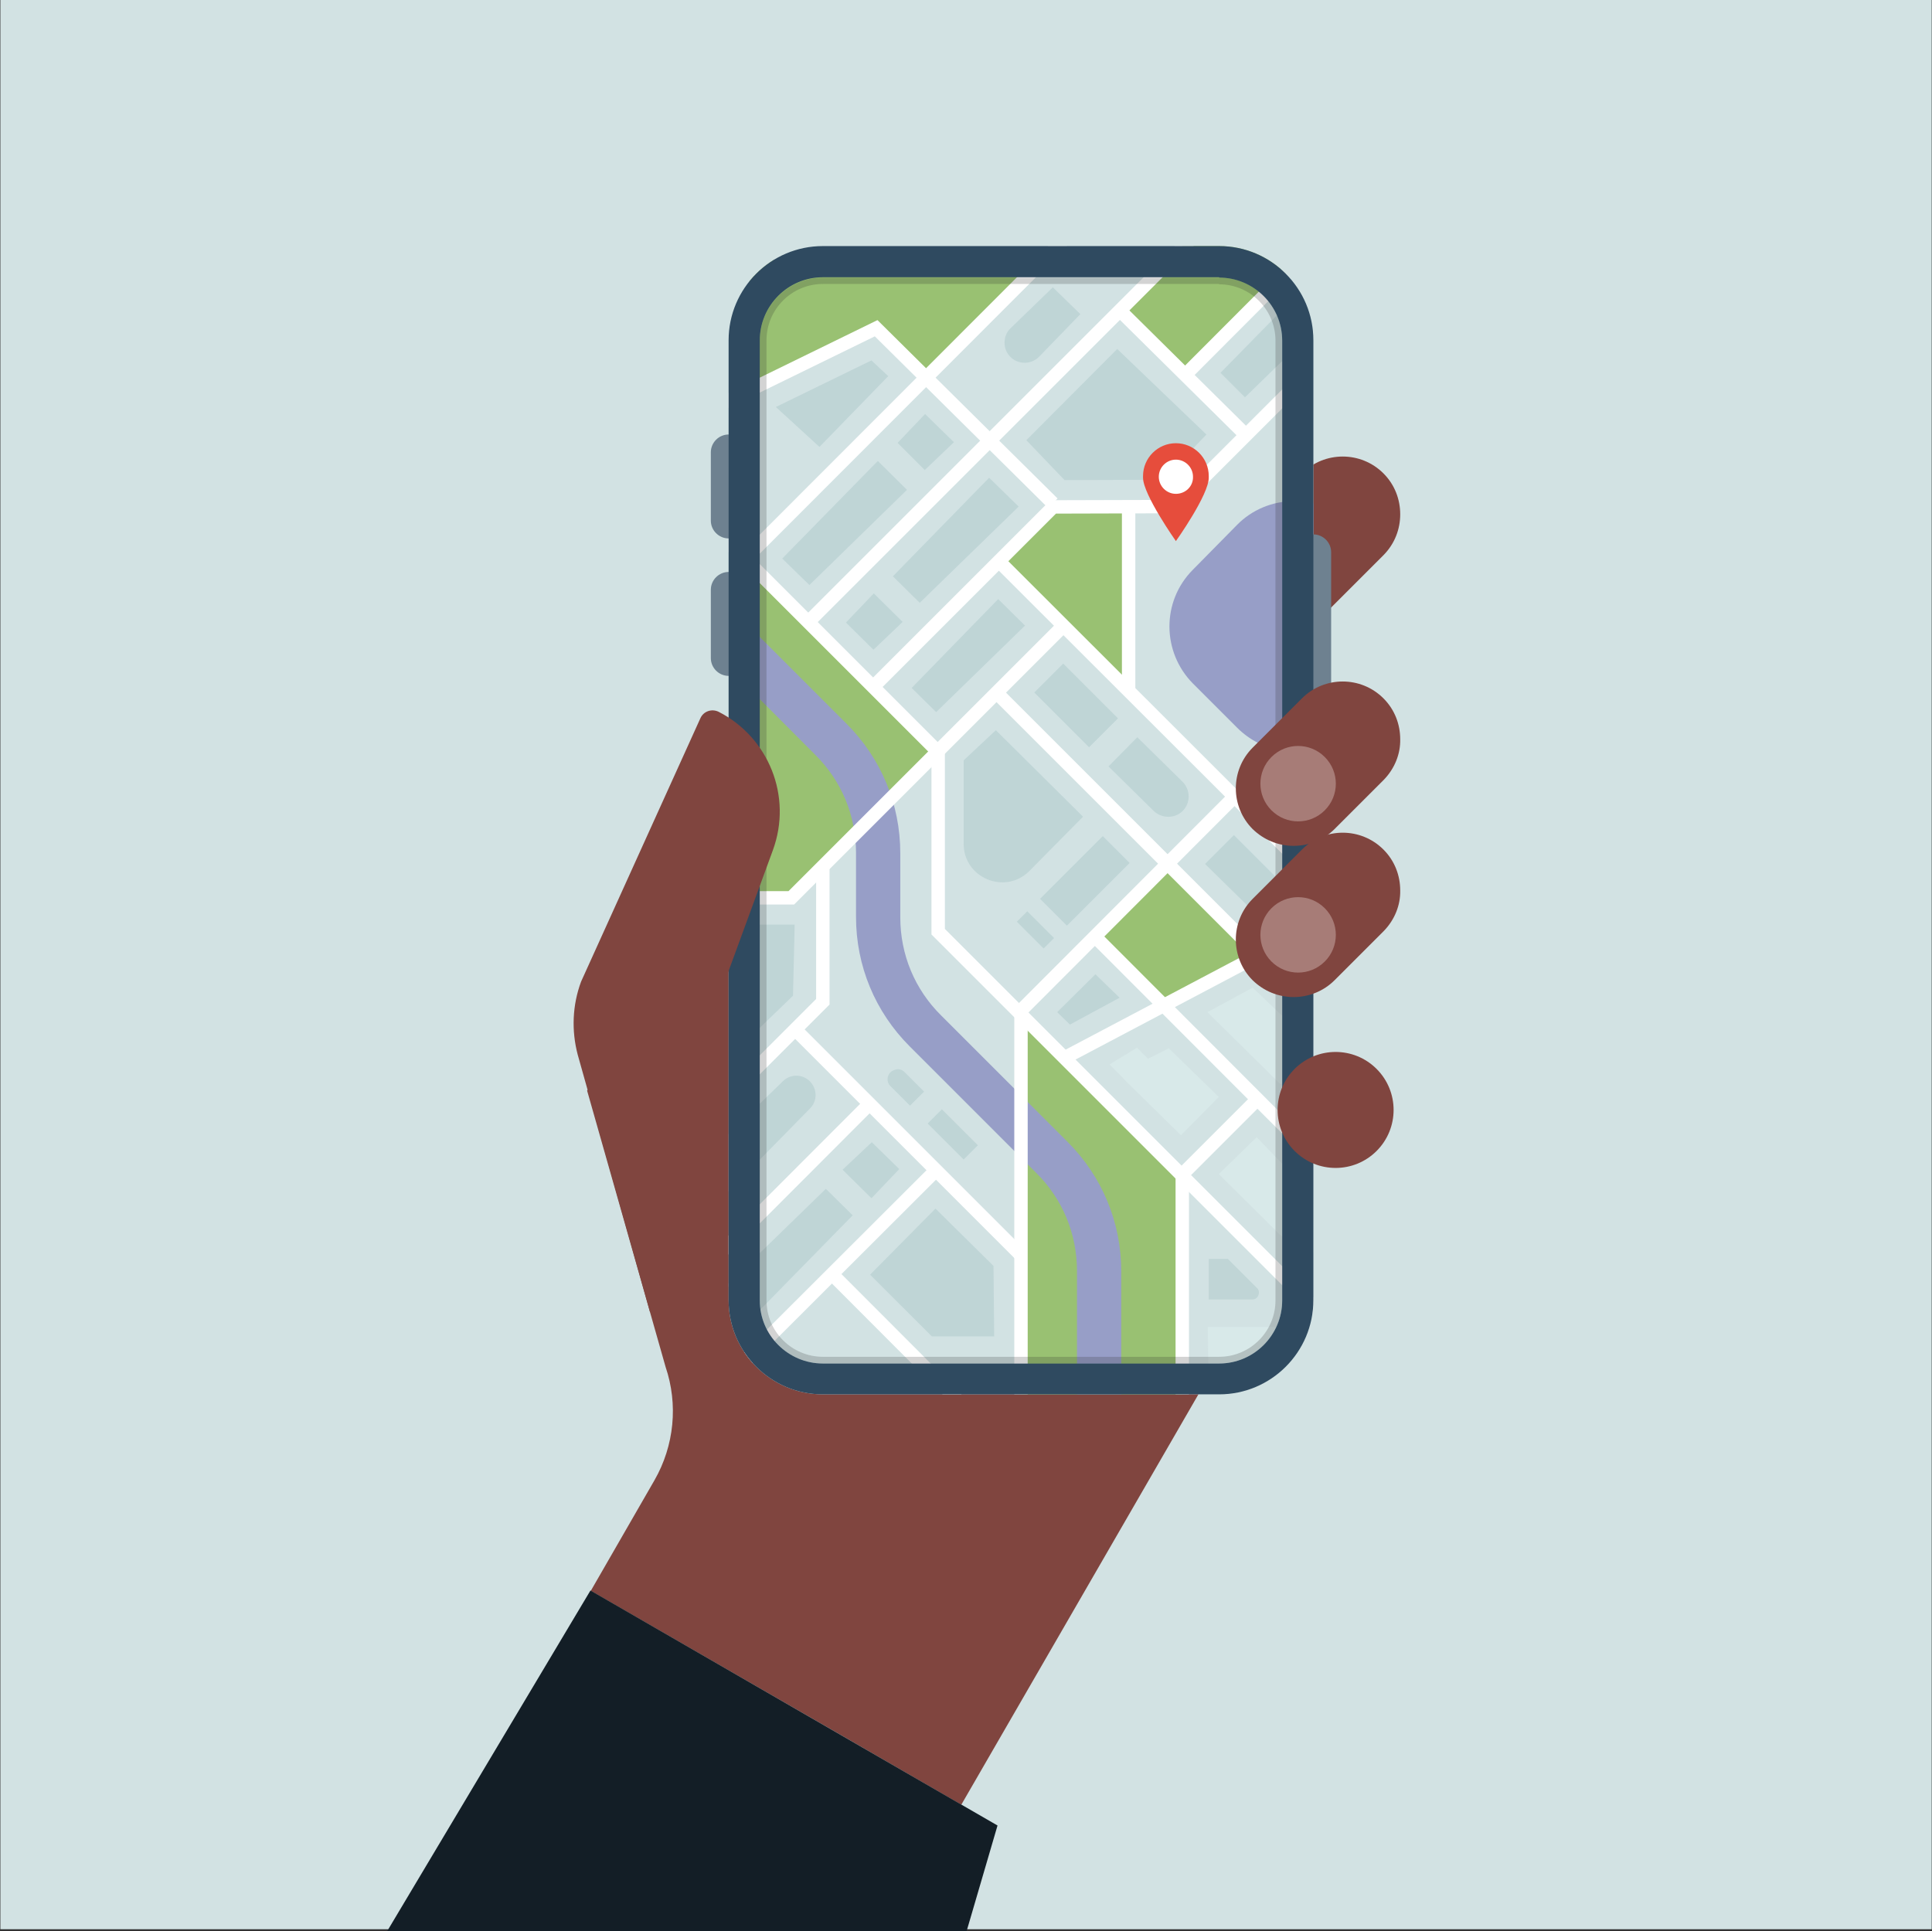 <?xml version="1.0" encoding="utf-8"?>
<!-- Generator: Adobe Illustrator 28.1.0, SVG Export Plug-In . SVG Version: 6.00 Build 0)  -->
<svg version="1.1" xmlns="http://www.w3.org/2000/svg" xmlns:xlink="http://www.w3.org/1999/xlink" x="0px" y="0px"
	 viewBox="0 0 576.2 576" style="enable-background:new 0 0 576.2 576;" xml:space="preserve">
<rect x="0" y="0" width="576.2" height="576" fill="#333333" stroke="none"/>
<style type="text/css">
	.Arched_x0020_Green{fill:url(#SVGID_1_);stroke:#FFFFFF;stroke-width:0.25;stroke-miterlimit:1;}
	.st0{fill:#D2E2E3;}
	.st1{fill:#F29165;}
	.st2{fill:#2F4A60;}
	.st3{clip-path:url(#SVGID_00000085941976950206460010000009324361944313011621_);}
	.st4{fill:#D8E9E9;}
	.st5{fill:#8CDFB6;}
	.st6{opacity:0.5;fill:#ADC8CA;}
	.st7{opacity:0.5;}
	.st8{fill:#ADC8CA;}
	.st9{fill:#979EC7;}
	.st10{fill:none;stroke:#FFFFFF;stroke-width:4;}
	.st11{opacity:0.2;}
	.st12{fill:#212121;}
	.st13{fill:#E64D3C;}
	.st14{fill:#FFFFFF;}
	.st15{fill:#6E8190;}
	.st16{fill:#F9CBB6;}
	.st17{fill:#80453F;}
	.st18{fill:#131E26;}
	.st19{clip-path:url(#SVGID_00000023984472330657203980000009771499047704168859_);}
	.st20{fill:#99C172;}
	.st21{fill:#A77C77;}
</style>
<linearGradient id="SVGID_1_" gradientUnits="userSpaceOnUse" x1="-380" y1="144" x2="-379.293" y2="143.293">
	<stop  offset="0" style="stop-color:#1EAB4B"/>
	<stop  offset="0.983" style="stop-color:#19361A"/>
</linearGradient>
<g id="Layer_1">
	
		<rect x="0.1" y="-0.5" transform="matrix(6.123234e-17 -1 1 6.123234e-17 0.612 575.541)" class="st0" width="576" height="576"/>
</g>
<g id="Layer_2">
	<g>
		<g>
			<path class="st17" d="M286.7,538.3l77.3-133.8c16.6-28.8,6.8-65.7-22.1-82.3l-53-30.6c-33.3-19.2-75.5-11.8-100.2,17.6
				l-13.6,16.1l23.4,82.4c3.8,11.2,2.6,23.5-3.3,33.8l-19,33l73.7,42.5L286.7,538.3L286.7,538.3L286.7,538.3L286.7,538.3z"/>
			<path class="st17" d="M412.7,165.5l-41.4,41.4c-3.2,3.2-7.6,5-12.2,5c-4.6,0-8.9-1.8-12.2-5l0,0c-6.7-6.7-6.7-17.6,0-24.3
				l41.4-41.4c6.7-6.7,17.6-6.7,24.3,0c3.4,3.4,5,7.8,5,12.2S416,162.1,412.7,165.5z"/>
			<polygon class="st18" points="288.2,576.3 115.3,576.3 176.1,474.4 297.5,544.5 			"/>
		</g>
		<g>
			<g>
				<path class="st0" d="M363.6,73.4H245.4c-15.5,0-28.1,12.6-28.1,28.1v286.3c0,15.5,12.6,28.1,28.1,28.1h118.2
					c15.5,0,28.1-12.6,28.1-28.1V101.5C391.7,86,379.1,73.4,363.6,73.4z"/>
			</g>
		</g>
		<g>
			<defs>
				<path id="SVGID_00000098183053480346395550000007298001506095605141_" d="M363.6,415.9c15.5,0,28.1-12.6,28.1-28.1V101.5
					c0-15.5-12.6-28.1-28.1-28.1H245.4c-15.5,0-28.1,12.6-28.1,28.1v286.3c0,15.5,12.6,28.1,28.1,28.1H363.6L363.6,415.9z"/>
			</defs>
			<clipPath id="SVGID_00000092436771090288752430000015816471426738688389_">
				<use xlink:href="#SVGID_00000098183053480346395550000007298001506095605141_"  style="overflow:visible;"/>
			</clipPath>
			<g style="clip-path:url(#SVGID_00000092436771090288752430000015816471426738688389_);">
				<g>
					<g>
						<polygon class="st4" points="363.5,327.2 352.2,338.6 335,321.7 335,321.6 330.9,317.5 339.1,312.5 342.4,315.8 348.6,312.7 
													"/>
						<polygon class="st4" points="363.5,350.2 387,373.5 391.7,373.4 391.6,356.7 374.8,339.2 						"/>
						<polygon class="st4" points="360.1,301.9 381.8,323.3 386.5,323.2 386.3,306.7 373.6,294.6 						"/>
						<polygon class="st20" points="326.6,279.4 348.1,257.7 374.7,285.3 346.8,300 						"/>
						<polygon class="st20" points="352.6,436.8 304.5,436.8 303.9,302 352.6,350.3 						"/>
						<polygon class="st20" points="297.6,167.4 314.1,151.2 336.6,151 336.6,205.3 						"/>
						<polygon class="st20" points="223.5,77.6 310,77 276.2,112.6 261.3,97.9 223.5,116.3 						"/>
						<polygon class="st20" points="333,92.9 367.4,58.8 387.2,78 353.4,111.9 						"/>
						<g>
							<polygon class="st6" points="231.4,121.4 244.4,133.3 264.9,112.2 259.9,107.5 							"/>
							<path class="st6" d="M314,85.7l-12.6,12.2c-1.2,1.1-1.8,2.7-1.8,4.3c0,1.6,0.6,3.2,1.8,4.3c1.1,1.1,2.6,1.7,4.2,1.7
								c0,0,0.1,0,0.1,0c1.6,0,3.1-0.7,4.2-1.8l12.3-12.7L314,85.7z"/>
							<polygon class="st6" points="233.3,166.6 241.4,174.5 270.5,146.1 261.8,137.5 							"/>
							<polygon class="st6" points="267.7,132.1 275.8,140.2 284.5,131.9 275.9,123.5 							"/>
							<polygon class="st6" points="364,111.2 371.3,118.5 397.9,92.6 389.9,84.8 							"/>
							<polygon class="st6" points="306.1,131.3 317.5,143.2 346.9,143.1 359.8,129.6 333.2,104.1 							"/>
							<polygon class="st6" points="266.3,171.9 274.3,179.8 303.8,151.1 295,142.5 							"/>
							<polygon class="st6" points="271.9,205.2 279.2,212.4 305.7,186.6 297.7,178.7 							"/>
							
								<rect x="314.9" y="198.9" transform="matrix(0.707 -0.707 0.707 0.707 -54.791 288.571)" class="st6" width="12.2" height="23.1"/>
							<path class="st6" d="M330.6,228.6l13.5,13.3c2.4,2.3,6.3,2.3,8.6,0l0,0c1.2-1.2,1.8-2.7,1.8-4.4c0-1.6-0.7-3.2-1.8-4.3
								l-13.5-13.3L330.6,228.6z"/>
							<path class="st6" d="M310.2,268.1l8,8l18.7-18.7l-8-8L310.2,268.1z"/>
							<polygon class="st6" points="315.3,301.9 319.1,305.6 333.9,297.6 326.7,290.6 							"/>
							
								<rect x="306.7" y="271.7" transform="matrix(0.707 -0.707 0.707 0.707 -105.665 299.664)" class="st6" width="4.4" height="11.3"/>
							<path class="st6" d="M287.4,226.8v24.9c0,10.1,12.2,15.3,19.5,8.2v0l16.1-16.3l-26-25.8L287.4,226.8z"/>
							<polygon class="st6" points="222.4,275.8 221.9,311.1 236.5,297 237,275.8 							"/>
							<g class="st7">
								<path class="st8" d="M265.6,319.8c-1.2,1.2-1.2,3.1,0,4.2l5.8,5.8l4.2-4.2l-5.8-5.8c-0.8-0.8-1.7-0.9-2.1-0.9
									C267.3,319,266.4,319.1,265.6,319.8z"/>
							</g>
							<path class="st6" d="M208,347.3l8.8,8.6l24.8-25.3c2.2-2.2,2.2-5.8-0.1-8.1c-2.2-2.2-5.8-2.2-8,0L208,347.3z"/>
							
								<rect x="281.2" y="330.8" transform="matrix(0.707 -0.707 0.707 0.707 -156.025 300.049)" class="st6" width="6" height="15.2"/>
							<polygon class="st6" points="216.8,383.3 225.5,391.9 254.3,362.5 246.3,354.6 							"/>
							<polygon class="st6" points="277.9,398.6 296.5,398.6 296.3,377.6 279,360.5 259.5,380.2 							"/>
							<polygon class="st6" points="251.3,348.9 259.9,357.4 268.2,348.7 260,340.7 							"/>
							<g class="st7">
								<path class="st8" d="M360.6,387.6h12.8c0.9,0,1.6-0.4,1.9-1.3c0.3-0.8,0.2-1.6-0.5-2.2l-8.6-8.6h-5.7V387.6z"/>
							</g>
							<polygon class="st4" points="360.4,407.9 384,407.9 383.8,395.8 360.2,395.8 							"/>
							<polygon class="st6" points="359.4,257.7 386.4,284.2 386.5,267.6 368,249.1 							"/>
							<polygon class="st6" points="252.3,185.7 260.5,193.8 269.2,185.5 260.6,177 							"/>
						</g>
						<polygon class="st20" points="218.9,267.8 218.9,164 279.1,223.6 235.8,267.8 						"/>
						<path class="st9" d="M355.7,170l13.2-13.4c4.4-4.5,10.5-7.1,16.8-7.1l0,0c13.4-0.2,24.3,10.7,24.3,24.1l-0.1,26.6
							c-0.1,21.3-25.9,31.9-41,16.8l-13.1-13.1C346.5,194.5,346.4,179.4,355.7,170z"/>
						<path class="st9" d="M334.2,436.8h-13v-57.7c0-11.1-4.3-21.5-12.2-29.3l0,0l-37.7-37.7c-10.3-10.3-16-24-16-38.6v-19.1
							c0-11.1-4.3-21.5-12.2-29.3L186,167.8l9.2-9.2l57.3,57.3c10.3,10.3,16,24,16,38.6v19.1c0,11.1,4.3,21.5,12.2,29.3l37.7,37.7
							l0,0c10.3,10.3,16,24,16,38.6V436.8z"/>
						<g>
							<line class="st10" x1="367.5" y1="59.1" x2="240.9" y2="185.7"/>
							<line class="st10" x1="326.1" y1="62.7" x2="222.1" y2="166.8"/>
							<line class="st10" x1="210.9" y1="155.4" x2="279.1" y2="223.6"/>
							<line class="st10" x1="297.9" y1="167.4" x2="399" y2="268.4"/>
							<polyline class="st10" points="314,150.1 261.3,97.9 212,122 							"/>
							<line class="st10" x1="334" y1="92.6" x2="371.1" y2="129.3"/>
							<line class="st10" x1="336.6" y1="205.3" x2="336.6" y2="151"/>
							<line class="st10" x1="352.6" y1="436.1" x2="352.6" y2="350.3"/>
							<line class="st10" x1="352.6" y1="350.3" x2="375" y2="327.9"/>
							<polyline class="st10" points="389.4,112 350.3,151.1 314.1,151.2 260.3,205 							"/>
							<line class="st10" x1="400.8" y1="64.4" x2="353.4" y2="111.9"/>
							<line class="st10" x1="326.6" y1="279.4" x2="408" y2="360.9"/>
							<line class="st10" x1="304.5" y1="302" x2="304.5" y2="436.5"/>
							<line class="st10" x1="304.3" y1="374.2" x2="237.4" y2="307.3"/>
							<line class="st10" x1="368.2" y1="237.6" x2="303.9" y2="302"/>
							<line class="st10" x1="279.5" y1="348.7" x2="215.1" y2="413"/>
							<line class="st10" x1="259.9" y1="328.7" x2="195.6" y2="393.1"/>
							<line class="st10" x1="374.7" y1="285.3" x2="317.7" y2="315.4"/>
							<polyline class="st10" points="245.4,258.4 245.4,298.8 220.7,323.5 							"/>
							<line class="st10" x1="297.2" y1="206.6" x2="386.9" y2="296.3"/>
							<line class="st10" x1="249.2" y1="381.1" x2="304.5" y2="436.5"/>
							<polyline class="st10" points="400.7,398.8 279.8,277.9 279.8,223.6 							"/>
							<polyline class="st10" points="317.2,186.6 236,267.8 214.5,267.8 							"/>
						</g>
						<g>
							<g class="st11">
								<path class="st12" d="M363.6,84.8c9.2,0,16.8,7.5,16.8,16.8v286.3c0,9.2-7.5,16.8-16.8,16.8H245.4
									c-9.2,0-16.8-7.5-16.8-16.8V101.5c0-9.2,7.5-16.8,16.8-16.8H363.6 M363.6,82.8H245.4c-10.3,0-18.8,8.4-18.8,18.8v286.3
									c0,10.3,8.4,18.8,18.8,18.8h118.2c10.3,0,18.8-8.4,18.8-18.8V101.5C382.4,91.2,374,82.8,363.6,82.8L363.6,82.8z"/>
							</g>
						</g>
						<g>
							<path class="st13" d="M350.7,161.4c0,0-9.8-13.9-9.8-18.9V142c0-5.4,4.4-9.8,9.8-9.8c5.4,0,9.8,4.4,9.8,9.8v0.4
								C360.6,147.5,350.7,161.4,350.7,161.4z"/>
							<path class="st14" d="M350.7,147.3c-2.8,0-5.1-2.3-5.1-5.1c0-2.8,2.3-5.1,5.1-5.1c2.8,0,5.1,2.3,5.1,5.1
								C355.9,145,353.6,147.3,350.7,147.3z"/>
						</g>
					</g>
				</g>
			</g>
		</g>
		<g>
			<g>
				<path class="st15" d="M387.3,159.4h4.4c2.9,0,5.3,2.4,5.3,5.3v39.1c0,2.9-2.4,5.3-5.3,5.3h-4.4V159.4z"/>
			</g>
		</g>
		<g>
			<g>
				<path class="st15" d="M221.7,160.6h-4.4c-2.9,0-5.3-2.4-5.3-5.3v-20.4c0-2.9,2.4-5.3,5.3-5.3h4.4V160.6z"/>
			</g>
		</g>
		<g>
			<g>
				<path class="st15" d="M221.7,201.6h-4.4c-2.9,0-5.3-2.4-5.3-5.3v-20.4c0-2.9,2.4-5.3,5.3-5.3h4.4V201.6z"/>
			</g>
		</g>
		<path class="st2" d="M363.6,82.8c10.3,0,18.8,8.4,18.8,18.8v286.3c0,10.3-8.4,18.8-18.8,18.8H245.4c-10.3,0-18.8-8.4-18.8-18.8
			V101.5c0-10.3,8.4-18.8,18.8-18.8H363.6 M363.6,73.4H245.4c-15.5,0-28.1,12.6-28.1,28.1v286.3c0,15.5,12.6,28.1,28.1,28.1h118.2
			c15.5,0,28.1-12.6,28.1-28.1V101.5C391.7,86,379.1,73.4,363.6,73.4L363.6,73.4z"/>
		<g>
			<path class="st17" d="M412.7,232.6l-14.7,14.7c-3.2,3.2-7.6,5-12.2,5s-8.9-1.8-12.2-5l0,0c-6.7-6.7-6.7-17.6,0-24.3l14.7-14.7
				c6.7-6.7,17.6-6.7,24.3,0c3.4,3.4,5,7.8,5,12.2C417.7,224.8,416,229.2,412.7,232.6z"/>
			<path class="st17" d="M208.9,214.2l-35.6,78.6c-2.6,7-2.9,14.6-1,21.8l21.6,76.9l16-81.7l20.6-56.2c5.9-16.1-1.3-33.7-16.2-41.3
				C212.2,211.3,209.8,212.2,208.9,214.2z"/>
			<path class="st21" d="M395.1,241.7c4.4-4.4,4.4-11.5,0-15.9c-4.4-4.4-11.5-4.4-15.9,0c-4.4,4.4-4.4,11.5,0,15.9
				C383.6,246.1,390.7,246.1,395.1,241.7"/>
			<path class="st17" d="M412.7,277.7l-14.7,14.7c-3.2,3.2-7.6,5-12.2,5s-8.9-1.8-12.2-5l0,0c-6.7-6.7-6.7-17.6,0-24.3l14.7-14.7
				c6.7-6.7,17.6-6.7,24.3,0c3.4,3.4,5,7.8,5,12.2C417.7,269.9,416,274.3,412.7,277.7z"/>
			<path class="st21" d="M395.1,286.8c4.4-4.4,4.4-11.5,0-15.9c-4.4-4.4-11.5-4.4-15.9,0c-4.4,4.4-4.4,11.5,0,15.9
				C383.6,291.2,390.7,291.2,395.1,286.8"/>
			
				<ellipse transform="matrix(0.707 -0.707 0.707 0.707 -117.426 378.651)" class="st17" cx="398.4" cy="331.1" rx="17.3" ry="17.3"/>
		</g>
	</g>
</g>
</svg>

